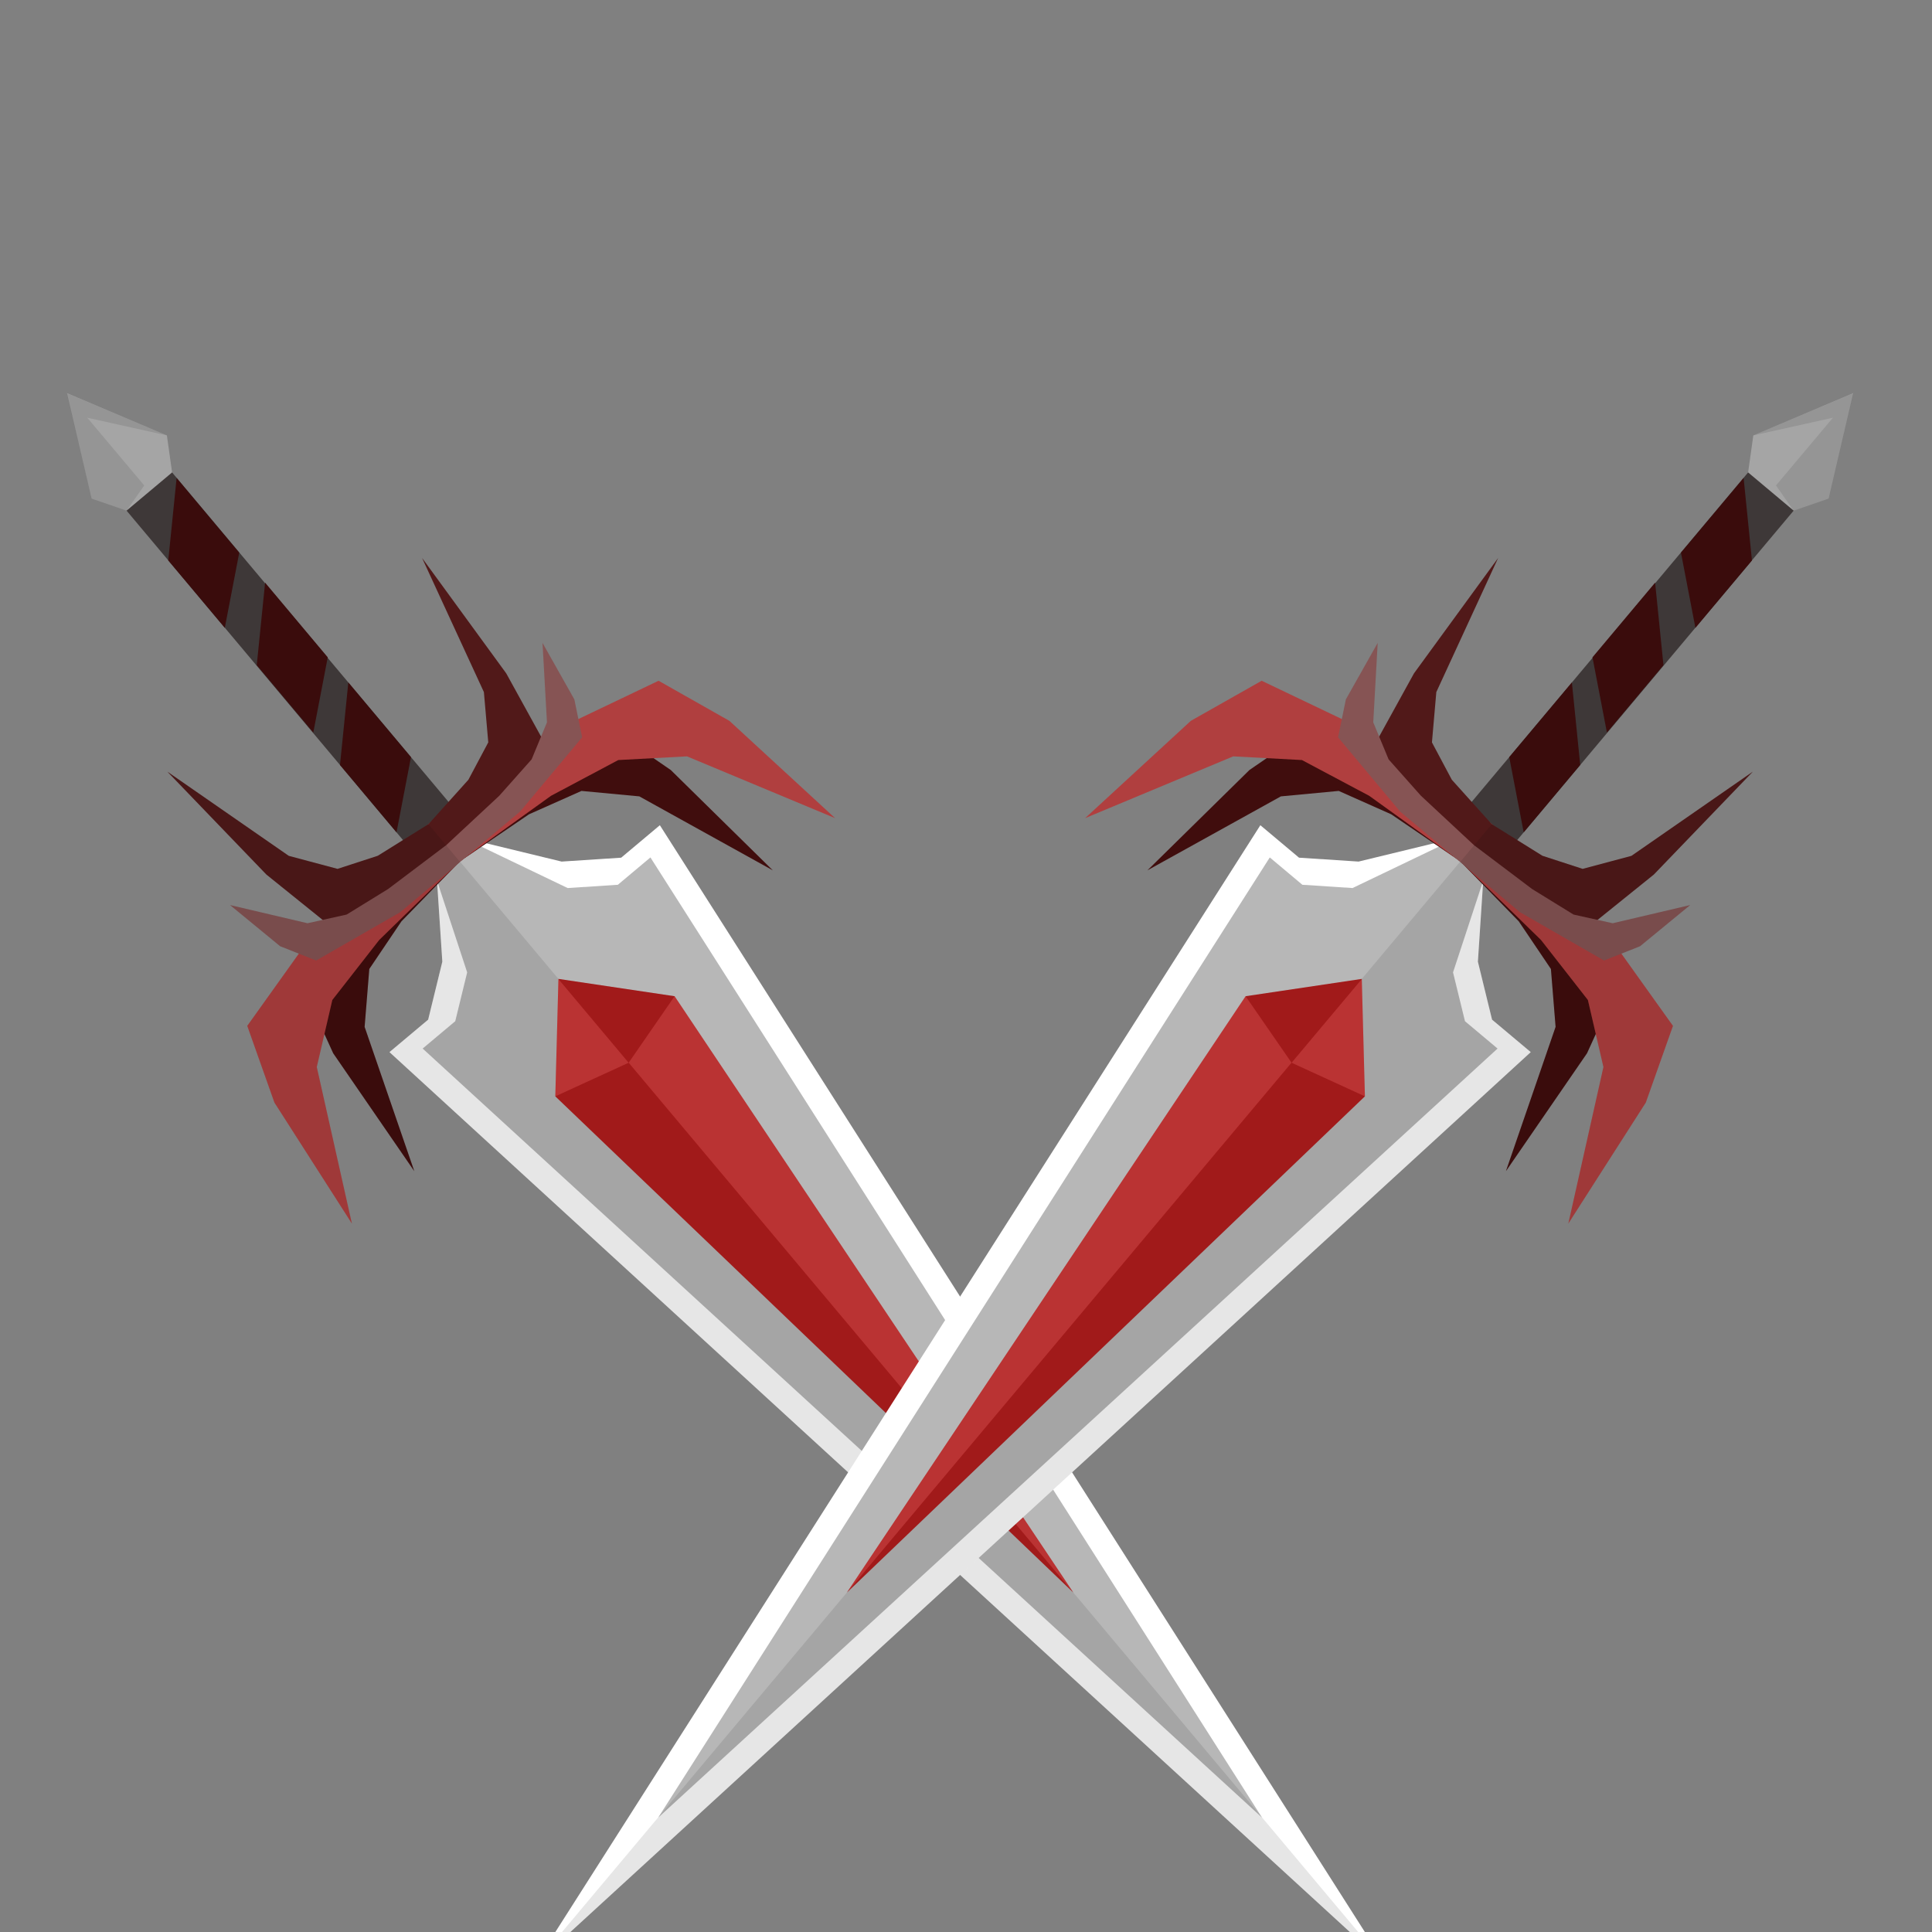 <?xml version="1.0" encoding="UTF-8" standalone="no"?><!-- Generator: Gravit.io --><svg xmlns="http://www.w3.org/2000/svg" xmlns:xlink="http://www.w3.org/1999/xlink" style="isolation:isolate" viewBox="0 0 1000 1000" width="1000pt" height="1000pt"><rect x="0" y="0" width="1000" height="1000" fill="#808080" stroke="none"/><defs><clipPath id="_clipPath_jiFF5MnaLknaXEL1dt2FHtg1Y87STyoa"><rect width="1000" height="1000"/></clipPath></defs><g clip-path="url(#_clipPath_jiFF5MnaLknaXEL1dt2FHtg1Y87STyoa)"><g><path d=" M 233.549 416.706 L 78.53 231.961 L 54.966 251.734 L 209.984 436.478 L 233.549 416.706 Z " fill="rgb(62,56,56)"/><path d=" M 86.385 225.371 L 34.644 203.467 L 47.425 258.062 L 65.511 264.302 L 89.076 244.529 L 86.385 225.371 Z " fill="rgb(165,165,165)"/><path d=" M 74.657 251.274 L 45.159 216.193 L 86.385 225.371 L 34.548 203.547 L 47.425 258.062 L 65.511 264.302 L 74.657 251.274 Z " fill="rgb(0,0,0)" fill-opacity="0.1"/><path d=" M 341.544 427.133 L 321.521 443.934 L 290.698 445.948 L 249.751 436.014 L 238.011 445.865 L 226.186 455.787 L 228.945 497.765 L 221.609 527.771 L 201.586 544.572 L 717.352 1017.12 L 341.544 427.133 Z " fill="rgb(255,255,255)"/><path d=" M 336.659 443.804 L 319.793 457.956 L 293.829 459.653 L 247.857 437.603 L 238.011 445.865 L 226.186 455.787 L 241.811 503.3 L 235.632 528.576 L 218.766 542.728 L 653.221 940.779 L 336.659 443.804 Z " fill="rgb(183,183,183)"/><path d=" M 238.011 445.865 L 226.186 455.787 L 228.945 497.765 L 221.609 527.771 L 201.586 544.572 L 717.352 1017.12 L 238.011 445.865 Z " fill="rgb(0,0,0)" fill-opacity="0.1"/><path d=" M 555.574 824.321 L 349.177 515.641 L 289.037 506.675 L 287.424 567.458 L 555.574 824.321 Z " fill="rgb(179,29,29)"/><path d=" M 325.419 550.033 L 555.531 824.357 L 349.177 515.641 L 325.419 550.033 Z " fill="rgb(255,255,255)" fill-opacity="0.1"/><path d=" M 287.424 567.458 L 325.376 550.069 L 555.531 824.357 L 287.424 567.458 Z " fill="rgb(0,0,0)" fill-opacity="0.1"/><path d=" M 288.994 506.711 L 325.376 550.069 L 287.424 567.458 L 288.994 506.711 Z " fill="rgb(255,255,255)" fill-opacity="0.1"/><path d=" M 349.177 515.641 L 325.376 550.069 L 288.994 506.711 L 349.177 515.641 Z " fill="rgb(0,0,0)" fill-opacity="0.1"/><path d=" M 221.826 426.542 L 257.41 396.684 L 313.447 375.363 L 347.184 398.55 L 400.014 450.497 L 330.916 412.201 L 300.98 409.381 L 273.788 421.491 L 238.028 445.85 L 221.826 426.542 Z " fill="rgb(64,13,13)"/><path d=" M 222.601 441.943 L 221.783 426.578 L 269.742 386.336 L 340.865 352.356 L 377.518 373.098 L 432.233 423.462 L 355.592 391.496 L 320.03 393.397 L 285.214 411.903 L 237.985 445.887 L 222.601 441.943 Z " fill="rgb(176,63,63)"/><path d=" M 229.884 436.233 L 237.985 445.887 L 263.261 424.677 L 281.422 383.739 L 262.018 348.524 L 218.464 288.795 L 250.462 358.22 L 252.727 384.259 L 242.429 403.608 L 221.783 426.578 L 229.884 436.233 Z " fill="rgb(81,25,25)"/><path d=" M 221.793 426.57 L 186.209 456.429 L 155.482 507.911 L 172.458 545.163 L 214.442 606.21 L 188.726 531.512 L 191.148 501.542 L 207.795 476.865 L 237.994 445.879 L 221.793 426.57 Z " fill="rgb(64,13,13)"/><path d=" M 221.793 426.57 L 186.209 456.429 L 155.482 507.911 L 172.458 545.163 L 214.442 606.21 L 188.726 531.512 L 191.148 501.542 L 207.795 476.865 L 237.994 445.879 L 221.793 426.57 Z " fill="rgb(0,0,0)" fill-opacity="0.1"/><path d=" M 221.75 426.606 L 173.791 466.848 L 127.977 530.99 L 142.039 570.688 L 182.137 633.317 L 163.965 552.29 L 172.013 517.598 L 196.284 486.524 L 237.952 445.914 L 221.75 426.606 Z " fill="rgb(176,63,63)"/><path d=" M 221.75 426.606 L 173.791 466.848 L 127.977 530.99 L 142.039 570.688 L 182.137 633.317 L 163.965 552.29 L 172.013 517.598 L 196.284 486.524 L 237.952 445.914 L 221.75 426.606 Z " fill="rgb(0,0,0)" fill-opacity="0.1"/><path d=" M 230.297 430.696 L 237.952 445.914 L 212.676 467.124 L 169.205 477.9 L 137.895 452.676 L 86.636 399.411 L 149.451 442.979 L 174.7 449.731 L 195.544 442.95 L 221.75 426.606 L 230.297 430.696 Z " fill="rgb(81,25,25)"/><path d=" M 237.952 445.914 L 212.676 467.124 L 169.205 477.9 L 137.895 452.676 L 86.636 399.411 L 149.451 442.979 L 174.7 449.731 L 195.544 442.95 L 221.75 426.606 L 237.952 445.914 Z " fill="rgb(0,0,0)" fill-opacity="0.1"/><path d=" M 231.751 443.914 L 238.164 446.126 L 269.173 420.106 L 301.319 381.638 L 297.281 361.995 L 280.804 332.761 L 283.104 373.89 L 275.158 393.053 L 258.414 411.893 L 230.918 437.49 L 231.751 443.914 Z " fill="rgb(134,84,84)"/><path d=" M 238.124 446.159 L 207.114 472.179 L 163.649 497.157 L 145.005 489.769 L 119.077 468.466 L 159.182 477.873 L 179.434 473.376 L 200.894 460.157 L 230.878 437.524 L 238.124 446.159 Z " fill="rgb(134,84,84)"/><path d=" M 238.124 446.159 L 207.114 472.179 L 163.649 497.157 L 145.005 489.769 L 119.077 468.466 L 159.182 477.873 L 179.434 473.376 L 200.894 460.157 L 230.878 437.524 L 238.124 446.159 Z " fill="rgb(0,0,0)" fill-opacity="0.1"/><path d=" M 205.239 430.823 L 212.721 391.885 L 180.294 353.239 L 175.975 395.948 L 205.239 430.823 Z " fill="rgb(58,12,12)"/><path d=" M 162.16 379.164 L 169.642 340.225 L 137.215 301.58 L 132.896 344.289 L 162.16 379.164 Z " fill="rgb(58,12,12)"/><path d=" M 116.357 324.971 L 123.839 286.033 L 91.412 247.387 L 87.093 290.096 L 116.357 324.971 Z " fill="rgb(58,12,12)"/></g><g><path d=" M 760.351 416.706 L 915.37 231.961 L 938.934 251.734 L 783.915 436.478 L 760.351 416.706 Z " fill="rgb(62,56,56)"/><path d=" M 907.515 225.371 L 959.256 203.467 L 946.474 258.062 L 928.388 264.302 L 904.824 244.529 L 907.515 225.371 Z " fill="rgb(165,165,165)"/><path d=" M 919.243 251.274 L 948.74 216.193 L 907.515 225.371 L 959.352 203.547 L 946.474 258.062 L 928.388 264.302 L 919.243 251.274 Z " fill="rgb(0,0,0)" fill-opacity="0.1"/><path d=" M 652.356 427.133 L 672.378 443.934 L 703.202 445.948 L 744.149 436.014 L 755.888 445.865 L 767.713 455.787 L 764.955 497.765 L 772.291 527.771 L 792.313 544.572 L 276.548 1017.12 L 652.356 427.133 Z " fill="rgb(255,255,255)"/><path d=" M 657.24 443.804 L 674.106 457.956 L 700.071 459.653 L 746.043 437.603 L 755.888 445.865 L 767.713 455.787 L 752.088 503.3 L 758.268 528.576 L 775.134 542.728 L 340.679 940.779 L 657.24 443.804 Z " fill="rgb(183,183,183)"/><path d=" M 755.888 445.865 L 767.713 455.787 L 764.955 497.765 L 772.291 527.771 L 792.313 544.572 L 276.548 1017.12 L 755.888 445.865 Z " fill="rgb(0,0,0)" fill-opacity="0.1"/><path d=" M 438.325 824.321 L 644.722 515.641 L 704.863 506.675 L 706.475 567.458 L 438.325 824.321 Z " fill="rgb(179,29,29)"/><path d=" M 668.481 550.033 L 438.368 824.357 L 644.722 515.641 L 668.481 550.033 Z " fill="rgb(255,255,255)" fill-opacity="0.1"/><path d=" M 706.475 567.458 L 668.524 550.069 L 438.368 824.357 L 706.475 567.458 Z " fill="rgb(0,0,0)" fill-opacity="0.1"/><path d=" M 704.905 506.711 L 668.524 550.069 L 706.475 567.458 L 704.905 506.711 Z " fill="rgb(255,255,255)" fill-opacity="0.1"/><path d=" M 644.722 515.641 L 668.524 550.069 L 704.905 506.711 L 644.722 515.641 Z " fill="rgb(0,0,0)" fill-opacity="0.1"/><path d=" M 772.073 426.542 L 736.489 396.684 L 680.453 375.363 L 646.715 398.55 L 593.886 450.497 L 662.984 412.201 L 692.919 409.381 L 720.112 421.491 L 755.872 445.85 L 772.073 426.542 Z " fill="rgb(64,13,13)"/><path d=" M 771.298 441.943 L 772.117 426.578 L 724.158 386.336 L 653.034 352.356 L 616.382 373.098 L 561.667 423.462 L 638.308 391.496 L 673.87 393.397 L 708.686 411.903 L 755.915 445.887 L 771.298 441.943 Z " fill="rgb(176,63,63)"/><path d=" M 764.016 436.233 L 755.915 445.887 L 730.638 424.677 L 712.477 383.739 L 731.881 348.524 L 775.436 288.795 L 743.437 358.22 L 741.172 384.259 L 751.47 403.608 L 772.117 426.578 L 764.016 436.233 Z " fill="rgb(81,25,25)"/><path d=" M 772.107 426.57 L 807.691 456.429 L 838.418 507.911 L 821.441 545.163 L 779.457 606.21 L 805.173 531.512 L 802.752 501.542 L 786.104 476.865 L 755.905 445.879 L 772.107 426.57 Z " fill="rgb(64,13,13)"/><path d=" M 772.107 426.57 L 807.691 456.429 L 838.418 507.911 L 821.441 545.163 L 779.457 606.21 L 805.173 531.512 L 802.752 501.542 L 786.104 476.865 L 755.905 445.879 L 772.107 426.57 Z " fill="rgb(0,0,0)" fill-opacity="0.1"/><path d=" M 772.149 426.606 L 820.108 466.848 L 865.923 530.99 L 851.861 570.688 L 811.762 633.317 L 829.935 552.29 L 821.887 517.598 L 797.616 486.524 L 755.947 445.914 L 772.149 426.606 Z " fill="rgb(176,63,63)"/><path d=" M 772.149 426.606 L 820.108 466.848 L 865.923 530.99 L 851.861 570.688 L 811.762 633.317 L 829.935 552.29 L 821.887 517.598 L 797.616 486.524 L 755.947 445.914 L 772.149 426.606 Z " fill="rgb(0,0,0)" fill-opacity="0.1"/><path d=" M 763.603 430.696 L 755.948 445.914 L 781.224 467.124 L 824.694 477.9 L 856.005 452.676 L 907.263 399.411 L 844.449 442.979 L 819.199 449.731 L 798.356 442.95 L 772.149 426.606 L 763.603 430.696 Z " fill="rgb(81,25,25)"/><path d=" M 755.948 445.914 L 781.224 467.124 L 824.694 477.9 L 856.005 452.676 L 907.263 399.411 L 844.449 442.979 L 819.199 449.731 L 798.356 442.95 L 772.149 426.606 L 755.948 445.914 Z " fill="rgb(0,0,0)" fill-opacity="0.1"/><path d=" M 762.149 443.914 L 755.736 446.126 L 724.726 420.106 L 692.581 381.638 L 696.619 361.995 L 713.096 332.761 L 710.796 373.89 L 718.742 393.053 L 735.486 411.893 L 762.982 437.49 L 762.149 443.914 Z " fill="rgb(134,84,84)"/><path d=" M 755.776 446.159 L 786.785 472.179 L 830.25 497.157 L 848.894 489.769 L 874.823 468.466 L 834.718 477.873 L 814.466 473.376 L 793.005 460.157 L 763.022 437.524 L 755.776 446.159 Z " fill="rgb(134,84,84)"/><path d=" M 755.776 446.159 L 786.785 472.179 L 830.25 497.157 L 848.894 489.769 L 874.823 468.466 L 834.718 477.873 L 814.466 473.376 L 793.005 460.157 L 763.022 437.524 L 755.776 446.159 Z " fill="rgb(0,0,0)" fill-opacity="0.1"/><path d=" M 788.661 430.823 L 781.178 391.885 L 813.606 353.239 L 817.924 395.948 L 788.661 430.823 Z " fill="rgb(58,12,12)"/><path d=" M 831.74 379.164 L 824.258 340.225 L 856.685 301.58 L 861.004 344.289 L 831.74 379.164 Z " fill="rgb(58,12,12)"/><path d=" M 877.543 324.971 L 870.06 286.033 L 902.487 247.387 L 906.806 290.096 L 877.543 324.971 Z " fill="rgb(58,12,12)"/></g></g></svg>